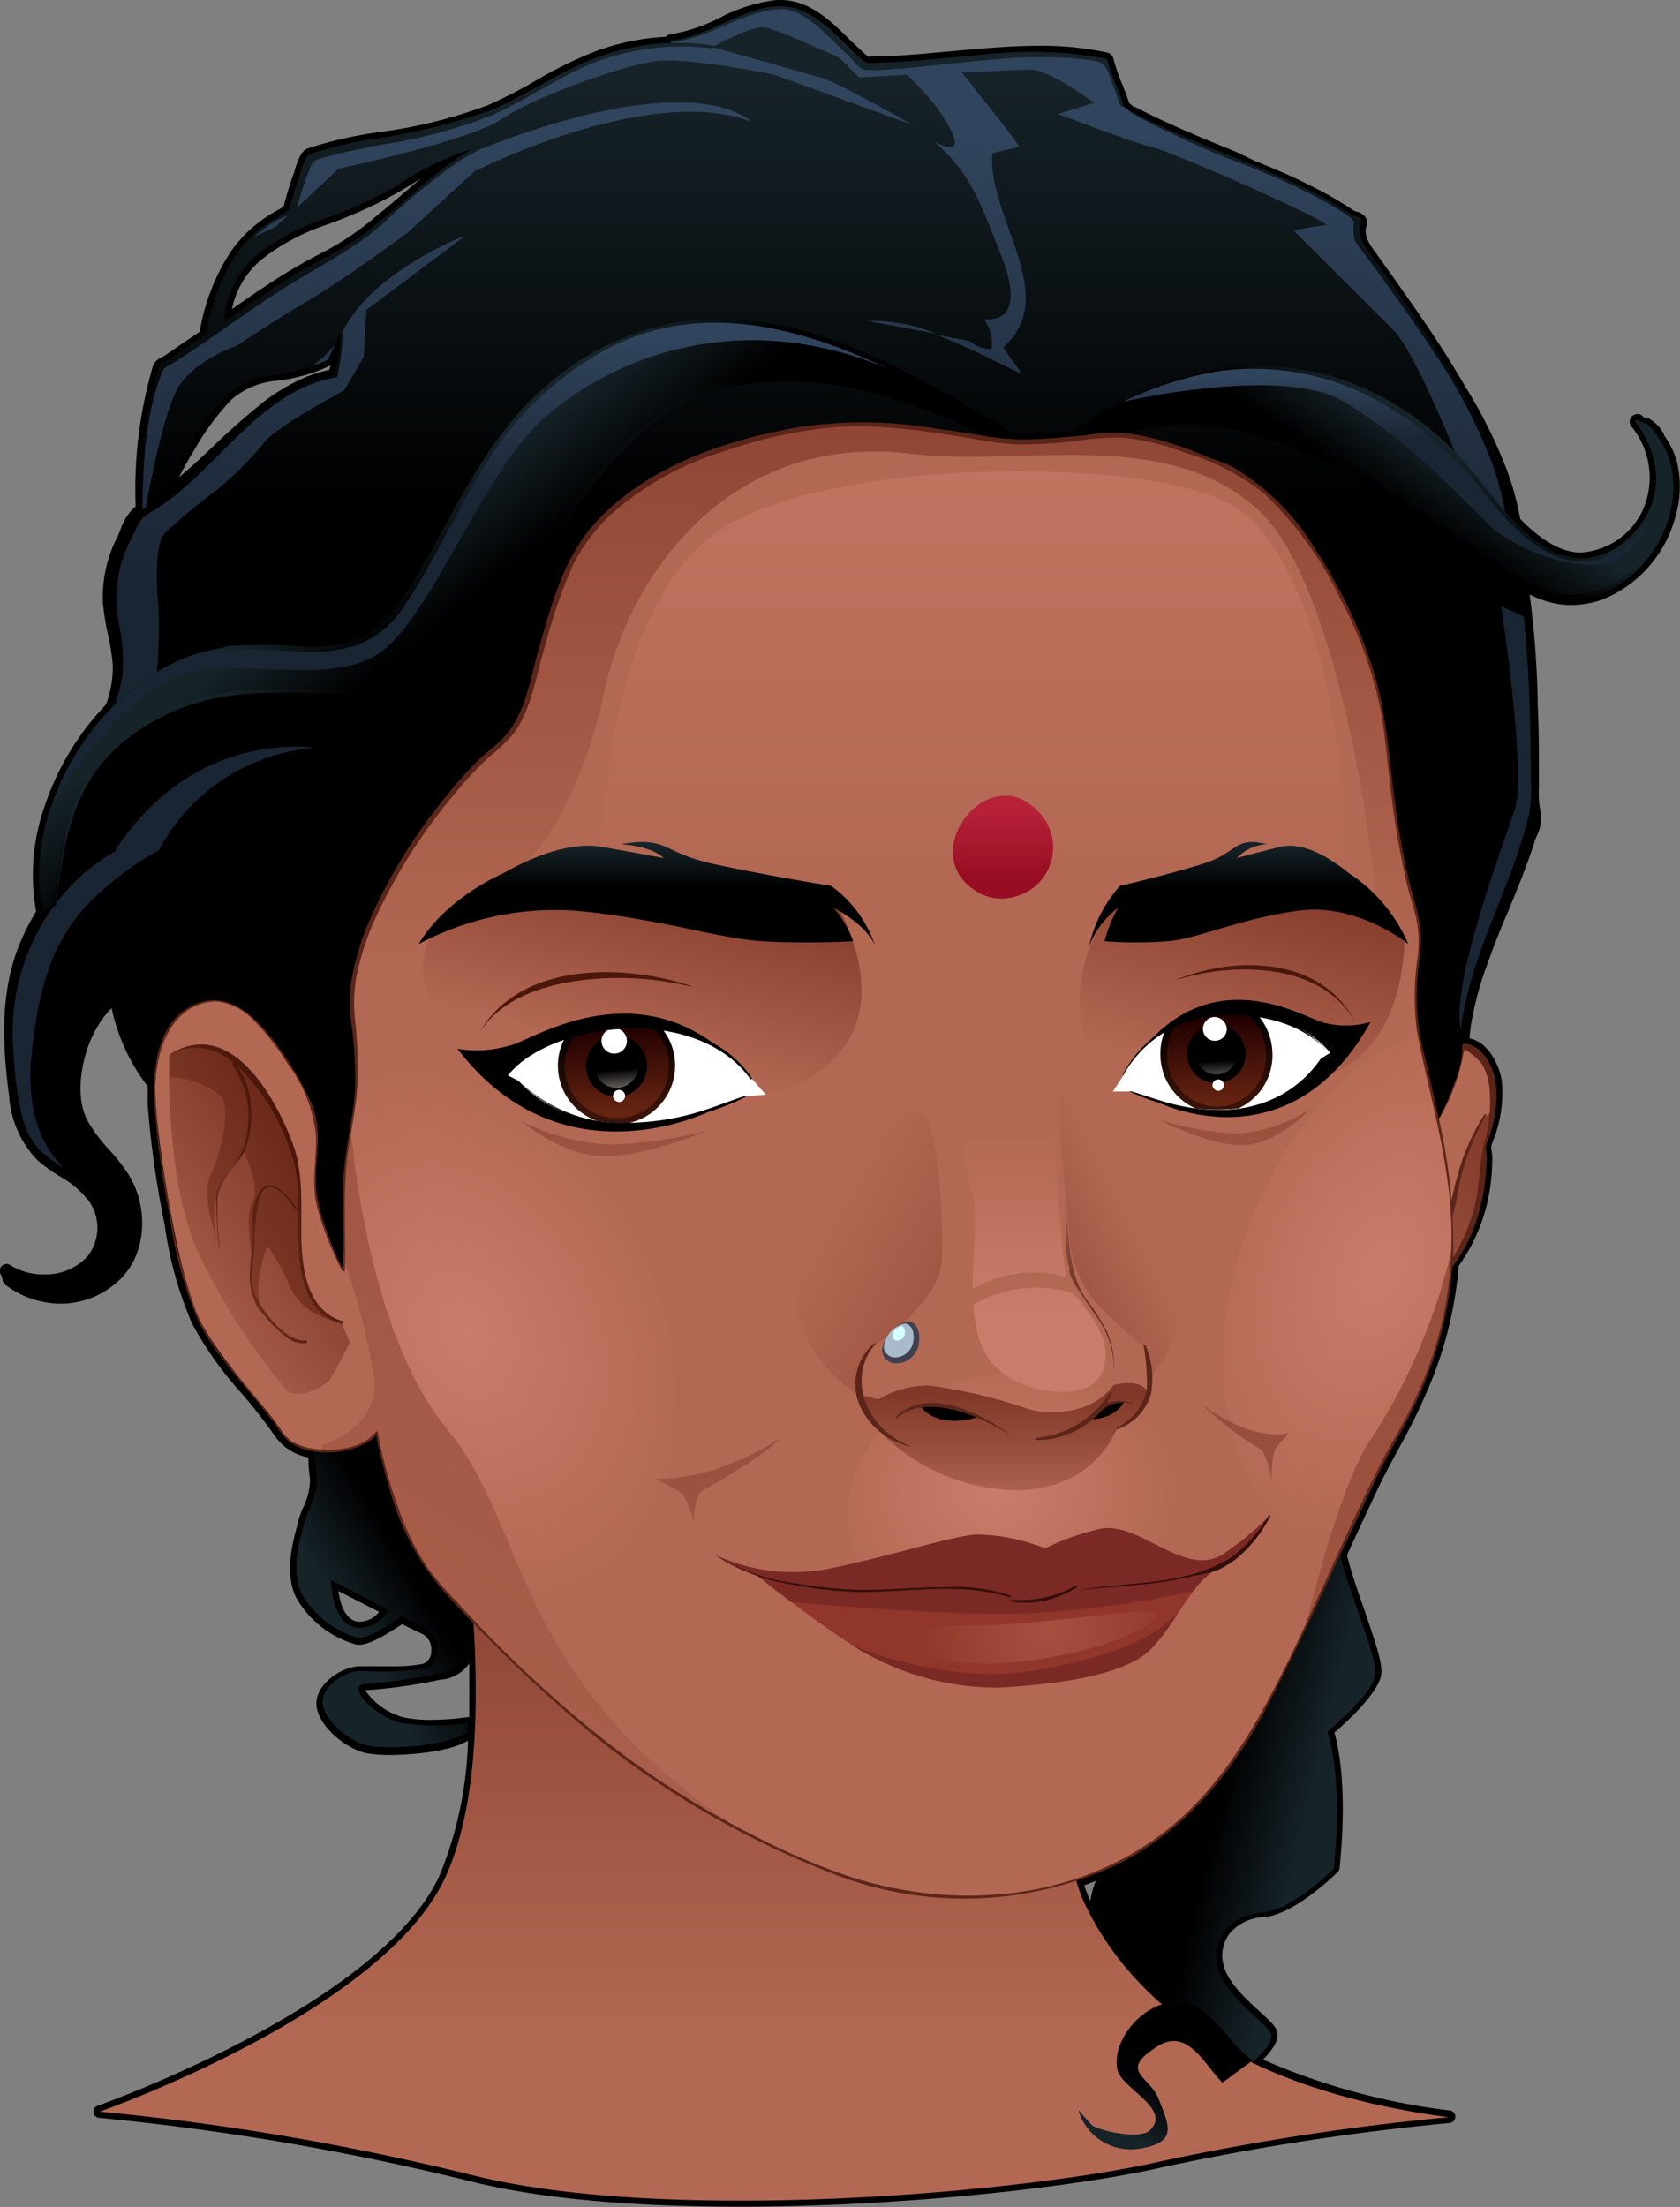 <svg xmlns="http://www.w3.org/2000/svg" xmlns:xlink="http://www.w3.org/1999/xlink" viewBox="0 0 132.42 173.9"><rect x="0" y="0" width="132.42" height="173.9" fill="#808080" stroke="none"/><defs><style>.cls-1{fill:url(#linear-gradient);}.cls-2{fill:url(#linear-gradient-2);}.cls-3{fill:url(#linear-gradient-3);}.cls-4{fill:url(#linear-gradient-4);}.cls-5{fill:url(#linear-gradient-5);}.cls-6{fill:url(#linear-gradient-6);}.cls-7{fill:url(#linear-gradient-7);}.cls-8{fill:url(#linear-gradient-8);}.cls-9{fill:url(#linear-gradient-9);}.cls-10{fill:url(#linear-gradient-10);}.cls-11{fill:url(#linear-gradient-11);}.cls-12{fill:#b36853;}.cls-13{fill:url(#linear-gradient-12);}.cls-14{fill:#5b2619;}.cls-15{fill:url(#linear-gradient-13);}.cls-16{fill:url(#linear-gradient-14);}.cls-17{fill:url(#linear-gradient-15);}.cls-18{fill:url(#linear-gradient-16);}.cls-19{fill:url(#linear-gradient-17);}.cls-20{fill:url(#radial-gradient);}.cls-21{fill:url(#radial-gradient-2);}.cls-22{fill:url(#linear-gradient-18);}.cls-23{fill:url(#linear-gradient-19);}.cls-24{fill:url(#radial-gradient-3);}.cls-25{fill:url(#linear-gradient-20);}.cls-26{fill:url(#linear-gradient-21);}.cls-27{fill:url(#linear-gradient-22);}.cls-28{fill:url(#linear-gradient-23);}.cls-29{fill:url(#linear-gradient-24);}.cls-30{fill:url(#linear-gradient-25);}.cls-31{fill:url(#linear-gradient-26);}.cls-32{fill:url(#linear-gradient-27);}.cls-33{fill:url(#linear-gradient-28);}.cls-34{fill:url(#linear-gradient-29);}.cls-35{fill:url(#linear-gradient-30);}.cls-36{fill:url(#linear-gradient-31);}.cls-37{fill:url(#linear-gradient-32);}.cls-38{fill:url(#linear-gradient-33);}.cls-39{fill:url(#linear-gradient-34);}.cls-40{fill:#90362b;}.cls-41{fill:#7b2924;}.cls-42{fill:url(#radial-gradient-4);}.cls-43{fill:#330f0c;}.cls-44{fill:#40404e;}.cls-45{fill:#a9bbca;}.cls-46{fill:#d4ffff;}.cls-47{fill:url(#linear-gradient-35);}.cls-48{fill:url(#linear-gradient-36);}.cls-49{fill:url(#linear-gradient-37);}.cls-50{fill:url(#linear-gradient-38);}.cls-51{fill:#fff;}.cls-52{fill:url(#linear-gradient-39);}.cls-53{fill:url(#linear-gradient-40);}.cls-54{fill:url(#linear-gradient-41);}.cls-55{fill:url(#linear-gradient-42);}.cls-56{fill:url(#linear-gradient-43);}.cls-57{fill:url(#linear-gradient-44);}</style><linearGradient id="linear-gradient" x1="60.62" y1="39.58" x2="60.62" y2="6.21" gradientUnits="userSpaceOnUse"><stop offset="0"/><stop offset="1" stop-color="#162329"/></linearGradient><linearGradient id="linear-gradient-2" x1="60.82" y1="46.67" x2="60.82" y2="10.46" gradientUnits="userSpaceOnUse"><stop offset="0" stop-color="#1a2533"/><stop offset="1" stop-color="#30445d"/></linearGradient><linearGradient id="linear-gradient-3" x1="60.75" y1="39.46" x2="60.75" y2="6.1" xlink:href="#linear-gradient"/><linearGradient id="linear-gradient-4" x1="38.52" y1="46.06" x2="33.5" y2="39.73" xlink:href="#linear-gradient"/><linearGradient id="linear-gradient-5" x1="107.71" y1="38.14" x2="110.76" y2="33.56" xlink:href="#linear-gradient"/><linearGradient id="linear-gradient-6" x1="39.42" y1="39.09" x2="39.42" y2="26.79" xlink:href="#linear-gradient-2"/><linearGradient id="linear-gradient-7" x1="109.21" y1="34.66" x2="109.21" y2="29.59" xlink:href="#linear-gradient-2"/><linearGradient id="linear-gradient-8" x1="37.2" y1="47.37" x2="33.21" y2="42.34" xlink:href="#linear-gradient"/><linearGradient id="linear-gradient-9" x1="36.04" y1="45.9" x2="31.77" y2="40.5" xlink:href="#linear-gradient"/><linearGradient id="linear-gradient-10" x1="107.58" y1="36.9" x2="110.43" y2="32.62" xlink:href="#linear-gradient"/><linearGradient id="linear-gradient-11" x1="109.74" y1="37.6" x2="112.5" y2="33.46" xlink:href="#linear-gradient"/><linearGradient id="linear-gradient-12" x1="99.93" y1="105.43" x2="120.1" y2="90.67" gradientUnits="userSpaceOnUse"><stop offset="0" stop-color="#b36853"/><stop offset="1" stop-color="#813828"/></linearGradient><linearGradient id="linear-gradient-13" x1="96.49" y1="140.17" x2="103.37" y2="141.8" xlink:href="#linear-gradient"/><linearGradient id="linear-gradient-14" x1="32.27" y1="123.59" x2="26.71" y2="126.86" xlink:href="#linear-gradient"/><linearGradient id="linear-gradient-15" x1="61.01" y1="160.32" x2="61.01" y2="112.65" xlink:href="#linear-gradient-12"/><linearGradient id="linear-gradient-16" x1="91.85" y1="164.35" x2="89.67" y2="168.72" xlink:href="#linear-gradient"/><linearGradient id="linear-gradient-17" x1="76.88" y1="69" x2="76.88" y2="11.78" gradientUnits="userSpaceOnUse"><stop offset="0" stop-color="#b36853"/><stop offset="1" stop-color="#ca7c6a"/></linearGradient><radialGradient id="radial-gradient" cx="434.32" cy="-1390" r="63.22" gradientTransform="matrix(0.21, 0.09, -0.13, 0.32, -163.12, 506.01)" gradientUnits="userSpaceOnUse"><stop offset="0" stop-color="#ca7c6a"/><stop offset="1" stop-color="#b36853"/></radialGradient><radialGradient id="radial-gradient-2" cx="1954.08" cy="285.91" r="63.22" gradientTransform="matrix(0.23, -0.12, 0.16, 0.31, -458.53, 250.94)" xlink:href="#radial-gradient"/><linearGradient id="linear-gradient-18" x1="27.55" y1="170.9" x2="122.74" y2="13.59" xlink:href="#linear-gradient-12"/><linearGradient id="linear-gradient-19" x1="69.82" y1="77.18" x2="69.82" y2="14.61" xlink:href="#linear-gradient-12"/><radialGradient id="radial-gradient-3" cx="679.96" cy="-1388.35" r="43.42" gradientTransform="translate(-145.83 478.51) scale(0.33 0.26)" xlink:href="#radial-gradient"/><linearGradient id="linear-gradient-20" x1="49.05" y1="83.26" x2="53.41" y2="67.06" xlink:href="#linear-gradient-12"/><linearGradient id="linear-gradient-21" x1="95.68" y1="84.93" x2="100.27" y2="67.87" xlink:href="#linear-gradient-12"/><linearGradient id="linear-gradient-22" x1="79.22" y1="118.78" x2="79.22" y2="109.91" xlink:href="#linear-gradient-12"/><linearGradient id="linear-gradient-23" x1="81.5" y1="89.35" x2="81.5" y2="103.44" xlink:href="#linear-gradient-17"/><linearGradient id="linear-gradient-24" x1="65.31" y1="95.94" x2="90.07" y2="110.02" xlink:href="#linear-gradient-12"/><linearGradient id="linear-gradient-25" x1="89.35" y1="96.21" x2="74.79" y2="103.57" xlink:href="#linear-gradient-12"/><linearGradient id="linear-gradient-26" x1="10.16" y1="102.89" x2="24.54" y2="92.37" xlink:href="#linear-gradient-12"/><linearGradient id="linear-gradient-27" x1="15.94" y1="95.7" x2="27.05" y2="89.7" gradientUnits="userSpaceOnUse"><stop offset="0" stop-color="#803a28"/><stop offset="1" stop-color="#642315"/></linearGradient><linearGradient id="linear-gradient-28" x1="48.41" y1="104.26" x2="48.41" y2="73.07" xlink:href="#linear-gradient-12"/><linearGradient id="linear-gradient-29" x1="97.27" y1="104.27" x2="97.27" y2="73.07" xlink:href="#linear-gradient-12"/><linearGradient id="linear-gradient-30" x1="56.64" y1="152.7" x2="56.64" y2="75.33" xlink:href="#linear-gradient-12"/><linearGradient id="linear-gradient-31" x1="-3789.9" y1="387.98" x2="-3789.9" y2="310.61" gradientTransform="matrix(-0.63, 0.1, 0.16, 0.99, -2342.28, 148.88)" xlink:href="#linear-gradient-12"/><linearGradient id="linear-gradient-32" x1="79.03" y1="63.96" x2="79.03" y2="69.2" gradientUnits="userSpaceOnUse"><stop offset="0" stop-color="#b62138"/><stop offset="1" stop-color="#970d23"/></linearGradient><linearGradient id="linear-gradient-33" x1="15.91" y1="95.98" x2="23.85" y2="91.69" gradientUnits="userSpaceOnUse"><stop offset="0" stop-color="#672a1a"/><stop offset="1" stop-color="#4b170b"/></linearGradient><linearGradient id="linear-gradient-34" x1="79.15" y1="104.31" x2="79.15" y2="92.17" gradientUnits="userSpaceOnUse"><stop offset="0" stop-color="#5b2619"/><stop offset="1" stop-color="#b36853"/></linearGradient><radialGradient id="radial-gradient-4" cx="1278.1" cy="-1346.34" r="41.7" gradientTransform="translate(-249.67 478.51) scale(0.26)" gradientUnits="userSpaceOnUse"><stop offset="0" stop-color="#a75040"/><stop offset="1" stop-color="#90362b"/></radialGradient><linearGradient id="linear-gradient-35" x1="46.07" y1="62.74" x2="46.07" y2="68.19" xlink:href="#linear-gradient-33"/><linearGradient id="linear-gradient-36" x1="99.66" y1="63.21" x2="99.66" y2="68.26" xlink:href="#linear-gradient-33"/><linearGradient id="linear-gradient-37" x1="51.02" y1="69.89" x2="51.02" y2="66.64" xlink:href="#linear-gradient"/><linearGradient id="linear-gradient-38" x1="-3207.21" y1="69.89" x2="-3207.21" y2="66.64" gradientTransform="matrix(-0.72, 0, 0, 1, -2195.05, 0)" xlink:href="#linear-gradient"/><linearGradient id="linear-gradient-39" x1="73.08" y1="131.37" x2="73.08" y2="124.75" gradientTransform="translate(-35.2 -37.06) rotate(-4.93)" gradientUnits="userSpaceOnUse"><stop offset="0" stop-color="#39140a"/><stop offset="1"/></linearGradient><linearGradient id="linear-gradient-40" x1="73.08" y1="131.37" x2="73.08" y2="124.75" gradientTransform="translate(-35.2 -37.06) rotate(-4.93)" gradientUnits="userSpaceOnUse"><stop offset="0.01" stop-color="#652312"/><stop offset="1" stop-color="#210000"/></linearGradient><linearGradient id="linear-gradient-41" x1="73.08" y1="128.1" x2="73.08" y2="129.82" gradientTransform="translate(-35.2 -37.06) rotate(-4.93)" gradientUnits="userSpaceOnUse"><stop offset="0"/><stop offset="1" stop-color="#77726d"/></linearGradient><linearGradient id="linear-gradient-42" x1="113.69" y1="118.45" x2="113.69" y2="111.83" gradientTransform="matrix(1, -0.06, 0.06, 1, -24.47, -24.78)" xlink:href="#linear-gradient-39"/><linearGradient id="linear-gradient-43" x1="113.69" y1="118.45" x2="113.69" y2="111.83" gradientTransform="matrix(1, -0.06, 0.06, 1, -24.47, -24.78)" xlink:href="#linear-gradient-40"/><linearGradient id="linear-gradient-44" x1="113.69" y1="115.18" x2="113.69" y2="116.9" gradientTransform="matrix(1, -0.06, 0.06, 1, -24.47, -24.78)" xlink:href="#linear-gradient-41"/></defs><g id="Layer_2" data-name="Layer 2"><g id="_2_Face" data-name="2_Face"><path d="M132.15,36.28a6.62,6.62,0,0,0-1-2l0-.07a3.07,3.07,0,0,0-1.31-1.31.51.51,0,0,0-.17,0h0l-.14-.05,0,0a.56.56,0,0,0-.46-.23.63.63,0,0,0-.55.34.58.58,0,0,0,.05.61,6.37,6.37,0,0,1,1,6.43,5.79,5.79,0,0,1-4.9,3.53l-.33,0c-1.82-.14-3.43-1.55-4.51-2.64a23.19,23.19,0,0,0-1-3.71,38.7,38.7,0,0,0-3.36-6.76l-.13-.22c-1.42-2.45-3-4.78-4.41-6.77l-1.15-1.64-1-1.39-.26-.37c-.55-.76-1.08-1.47-.8-2.25a.78.78,0,0,0-.32-.89,1.37,1.37,0,0,0-.51-.23.67.67,0,0,1-.2-.08c-.39-.26-.78-.51-1.12-.71-.75-.46-1.51-.86-2.1-1.16-1.5-.76-3-1.41-4.49-2L97.51,12c-2.64-1.08-5.38-2.19-8-3.55a.34.34,0,0,0-.12,0L89,8.11h0c-.16-.51-.36-1-.55-1.49a14.71,14.71,0,0,1-.69-2,.66.66,0,0,0-.5-.48,24.24,24.24,0,0,0-5.35-.53c-1.67,0-3.31.12-4.84.24l-2.26.2c-1,.09-2,.19-3,.26-.85.07-1.71.11-2.56.14l-.26,0-.33,0a.5.5,0,0,1-.27,0l-.64-.59-.1-.1L67,3.15C65.52,1.67,63.82,0,61.51,0h-.32a13.11,13.11,0,0,0-4.48,1.41,13.12,13.12,0,0,1-3.89,1.3.53.53,0,0,0-.34.19A18.76,18.76,0,0,0,47.05,4a32.41,32.41,0,0,0-4.7,2.28,37,37,0,0,1-3.88,2,38,38,0,0,1-7.67,2L29,10.54l-.31.06a31,31,0,0,0-4.42,1.09c-.53.19-.79.91-1.05,1.76,0,.11-.07.21-.09.28a25,25,0,0,0-.76,2.5.49.49,0,0,0-.13.1,1,1,0,0,1-.21.15,11.41,11.41,0,0,0-1.66,1.06,10.51,10.51,0,0,0-2.23,2.36,16.62,16.62,0,0,0-2.4,6.23l-1.68,1.15L13,28l-.15.1-.12.07a1.2,1.2,0,0,0-.66.62A34.65,34.65,0,0,0,10.69,39.9a4.12,4.12,0,0,0-1.21,1.88c-.07.17-.13.33-.2.47a10.29,10.29,0,0,0-1.16,5.31A19.39,19.39,0,0,0,8.51,50a16.31,16.31,0,0,1,.38,2.43,8.34,8.34,0,0,1-.54,3.09A21.31,21.31,0,0,0,3.46,63.7a16.23,16.23,0,0,0-.61,8.12,17,17,0,0,0-1.41,2.83C-.06,78.5.24,82.73.72,86.36A8,8,0,0,0,3,91.46a14,14,0,0,0,1.7,1.22,7.55,7.55,0,0,1,2.34,2A3.64,3.64,0,0,1,6.89,99a4.47,4.47,0,0,1-3.49,1.41H3.09a5,5,0,0,1-2.3-.74.5.5,0,0,0-.27-.08A.53.53,0,0,0,0,100a.52.52,0,0,0,.1.48l.1.32a.56.56,0,0,0,.21.42,7.27,7.27,0,0,0,4.37,1.5A6.72,6.72,0,0,0,9,101.22c2.74-2.17,2.71-6.21,1.11-8.71A15.39,15.39,0,0,0,8.6,90.58a12.06,12.06,0,0,1-1.67-2.22c-1-1.85-.5-4.28-.1-5.56a9.07,9.07,0,0,1,1.22-2.48,7.09,7.09,0,0,1,.75-.89,15.26,15.26,0,0,0,2.6,5.84l.24.34c0,.45,0,.92,0,1.4a76.16,76.16,0,0,0,1.24,9l.11.56a29.66,29.66,0,0,0,2.16,7.74,28.38,28.38,0,0,0,3.88,5.46,41.12,41.12,0,0,1,2.66,3.41,4.09,4.09,0,0,0,2.62,1.65c0,.75.07,1.34.13,1.75a5.3,5.3,0,0,1-.58,2.28,8,8,0,0,0-.4,1.15c0,.12-.06.28-.11.47-.3,1.16-.92,3.58,0,5.41a7.9,7.9,0,0,0,4.78,3.7l.2,0c.91,0,2.41-1,3.37-1.62.73.37,1.24.61,1.54.75a1.35,1.35,0,0,1,.75,1.38,1,1,0,0,1-.66,1,11.94,11.94,0,0,1-2.49.19c-.53,0-1.07,0-1.53,0h-.94c-1.35,0-3.43,1.32-3.43,2.94s2.23,3.57,4,3.92a10.94,10.94,0,0,0,1.79.13c1.61,0,4.78-.25,6.16-1.14a30.09,30.09,0,0,1-2.22,10.58C30,158,7.92,165.84,7.69,165.92a.47.47,0,0,0-.32.52.49.49,0,0,0,.45.43,203.15,203.15,0,0,1,29.27,5c5.38,1.35,12.53,2,21.23,2,13,0,26.6-1.57,33.31-3.11a195,195,0,0,1,22.58-3.48.49.49,0,0,0,0-1,52.11,52.11,0,0,1-14.66-4c.68-.67,1.26-1.48,1.13-2.15-.09-.44-.54-.86-1.39-1.64-1.09-1-2.59-2.36-2.87-3.76a2.86,2.86,0,0,1,.48-2.36,3.68,3.68,0,0,1,2.68-1.31c2.44-.17,5.73-3.43,5.87-3.57a.47.47,0,0,0,.14-.29c0-.26.78-6.39-.41-10.69.86-.72,3.37-3,3.68-4.49.16-.81-.35-2.33-1.26-5-.5-1.43-1.06-3-1.43-4.49l0,0q1.14-2.48,2.29-4.92c.55-1.19,1.19-2.37,1.81-3.51s1.42-2.62,2-4a31.11,31.11,0,0,0,2.71-10.37A13.86,13.86,0,0,0,117.17,95a15.34,15.34,0,0,0,.44-3.13v-.18a4,4,0,0,0-.07-1.19,1,1,0,0,1,.13-.54c0-.1.07-.19.1-.29a10.11,10.11,0,0,0,.6-4.53c-.18-1.16-1-3-2.54-3.33a13,13,0,0,1,.16-1.31,26,26,0,0,1,1.29-4.66c.48-1.34,1-2.68,1.58-4,.74-1.8,1.51-3.65,2.11-5.55a3.06,3.06,0,0,1,.14-.38,3.2,3.2,0,0,0,.35-1.81,7.38,7.38,0,0,1-.16-2.07c0-.2,0-.41,0-.61,0-2.13,0-4-.09-5.7a74.52,74.52,0,0,0-.64-8.87,8.5,8.5,0,0,0,1.59.6,6.32,6.32,0,0,0,1.69.22,7.33,7.33,0,0,0,2.59-.48,9.75,9.75,0,0,0,5.64-6.56A8.28,8.28,0,0,0,132.15,36.28ZM85.46,148.55l.92-.35q-.12.28-.21.57a8.4,8.4,0,0,0-.23,1A11.16,11.16,0,0,1,85.46,148.55ZM28.4,127.78h-.13c-1.08-.08-1.46-1.48-1.6-2.42L29.88,127A2,2,0,0,1,28.4,127.78ZM18.24,31.49A6.2,6.2,0,0,1,21.83,30a13.24,13.24,0,0,0,4.23-1.21h0A1.85,1.85,0,0,0,26,29a.56.56,0,0,1-.05.13,1,1,0,0,1-.29.08l-.2.05a12,12,0,0,0-1.28.42A15.32,15.32,0,0,0,20.36,32c-1.21,1-2.35,2-3.45,3.06-.9.86-1.82,1.73-2.8,2.54.38-.76.8-1.49,1.2-2.14A20.19,20.19,0,0,1,18.24,31.49Zm7.43-11.72a44,44,0,0,0-4.84,2.84c-.86.57-1.71,1.16-2.55,1.75a6.88,6.88,0,0,1,2.24-3.83,16.47,16.47,0,0,1,5.11-2.78l.24-.09a35.85,35.85,0,0,0,5.47-2.48l.81-.48,1-.62-1.42,1.21c-.64.56-1.32,1.13-2,1.68A22.51,22.51,0,0,1,25.67,19.77ZM36.9,135.3h-.08a21.3,21.3,0,0,1-2.85.21,10.35,10.35,0,0,1-2.19-.2,5.4,5.4,0,0,1-3-2.14h.11a41,41,0,0,0,5.8-.82,3,3,0,0,0,2.3-1.29c0,1.49,0,2.9,0,4.24Z"/><path class="cls-1" d="M120.72,64.34c0-6.32,0-13.52-1.09-19.85l-.43-.65c.43-8.29-7.64-18.33-12.22-24.87a3.55,3.55,0,0,1,0-1.53c-5-3.71-12-5.24-17.67-8.51l-.87-.65C88,7,87.57,5.88,87.13,4.79c-5.89-1.31-12.87.43-19,.43C66.62,3.91,64.22,1.08,62.26.64,59.42.21,55.93,3,52.88,3.26l.07.26C48,3.65,44.54,5.74,40,8.28c-4.37,2.4-10.69,2.62-15.49,4.14A26.42,26.42,0,0,0,23,16.79h-.22c-4.14,2-5.67,5.45-6.54,9.59l1.31-.65c0-5.89,5.67-7.85,10-9.38,3.49-1.09,6.33-4.15,10.26-4.8-4.8,2.62-7.2,6.33-11.57,8.73-4.79,2.4-8.94,5.89-13.52,8.72a31.94,31.94,0,0,0-1.53,11.13l1.53-.66c.65-2.4,2.84-5.67,4.36-7.63,2.62-3.27,5.24-1.75,8.73-3.49l1.09-2.18a18.94,18.94,0,0,1-.44,3.49c-6.19,1.07-9.67,7.78-15.14,10.72l-.34.18c-1.53,2.84-2.62,5-2,8.08.66,3.92.87,4.36-.65,8.5L9.74,58a32.15,32.15,0,0,0-5,6.36,10.22,10.22,0,0,0-.89,7.17A17.12,17.12,0,0,0,1,82.23c.22,2.4.22,5.24,1.31,7.42s4.36,2.83,5.45,5c2.4,5-3.49,7.85-7.2,5.45l.22.65c5,3.71,11.78-.65,9.38-6.76C9,91.39,6.19,90.08,5.76,87s.87-7,3.49-8.73c.22,3.06,2.4,6.77,4.58,9l-.73-3.1,4.66,9.53s5.23,8.18,7.41,8.51,2.29.44,7.31-2,7.64-18.11,8.07-20.94a63.8,63.8,0,0,0-.12-10.53l.78,0s9-2.72,12.32-4.68c1.53-.92,5.67-11.5,9.67-22.54L63.57,43s48.76,45.27,49.19,45.38,2.51-2.62,2.51-2.62C114.18,77.87,119,71.54,120.72,64.34Z"/><path class="cls-2" d="M22.93,16.79h-.16A10.82,10.82,0,0,0,20,18.67l1.7-.79ZM119.21,43c-.14-8.11-7.81-17.68-12.23-24a3.55,3.55,0,0,1,0-1.53c-5-3.71-12-5.24-17.67-8.51l-.87-.65C88,7,87.57,5.88,87.13,4.79c-5.89-1.31-12.87.43-19,.43C66.62,3.91,64.22,1.08,62.26.64,59.42.21,55.93,3,52.88,3.26l.07.26C48,3.65,44.54,5.74,40,8.28c-4.37,2.4-10.69,2.62-15.49,4.14A25.78,25.78,0,0,0,23,16.71l.42-.36,3.27-3.06S37,11.11,39.57,9.37,49.39,5,52,4.79,61,5.88,61,5.88L71.86,9.81s-5.67-3.28-7.2-3.71L56.15,3.7S59.21,2,60.3,2.17s5.89,2.4,5.89,2.4L67.71,6.1l3.78-.21a23.22,23.22,0,0,1,1.89,2c.79.94,3.64,5,.29,3.29,2.75,2.44,3.48,4.54,4.79,7.79.69,1.73,2.75,6.39-.91,6.2a3,3,0,0,1,.6,2.32,2.42,2.42,0,0,1-1.71-.62l-2.68-.51c2.47.93,4.95,2.26,6.81,3.11-.45-.66-1.07-1.41-1.48-2.11,4.58-4.07-1.29-10.23-.87-15.29l2.13-.5c-1.19-1.74-2.87-3.7-4.18-5.42a5.2,5.2,0,0,0-.37-.43c2.53-.12,4.83-.23,5.44-.23,1.53,0,5,2.62,5,2.62l-2.84.87s5.67,2.18,7.42,2.62,12.65,5.24,13.74,6.11l-2.62.43L109.82,26c2,2,5.89,12.21,5.89,12.21S118,42,119.21,43ZM68.37,25.29l5.39,1A12.66,12.66,0,0,0,68.37,25.29ZM9.25,66.74a25.85,25.85,0,0,0-5.39,4.63l0,.14A17.12,17.12,0,0,0,1,82.23c.22,2.4.22,5.24,1.31,7.42A6.26,6.26,0,0,0,4.61,91.9l.28-.07s-3.06-2.4-2.4-8.73,2-9.16,4.36-11.78A24.51,24.51,0,0,1,12.52,67a15.26,15.26,0,0,1,12.22-8.07S15.58,57.36,9.25,66.74ZM120.19,48.62l-1.87-.86s2,13.09,1.1,15.93S114.1,78,115.22,81.43c.66-6,4.09-11.25,5.5-17.09C120.72,59.36,120.72,53.84,120.19,48.62ZM26.92,26.31a20.1,20.1,0,0,1-.44,3.35c-6.19,1.07-9.67,7.78-15.14,10.72l-.34.18c-1.53,2.84-2.62,5-2,8.08.66,3.92.87,4.36-.65,8.5l.3.19,3.62-3.46a38.87,38.87,0,0,0,.22-6.11c-.22-2.18-.22-4.8.44-5.67A38.89,38.89,0,0,1,17.1,38.6a28.64,28.64,0,0,0,3.71-3.71c.66-1.09,6.33-4.14,6.33-4.14l1.53-2.62.21-3.71,7.86-5.89S29.19,21.39,26.92,26.31Zm-2.37,2.56a8.83,8.83,0,0,0,1.28-.52l.59-1.18A10.4,10.4,0,0,1,24.55,28.87ZM12.43,39.61l.31-.14,0-.08Zm25.4-27.84-2.5,1.37c-3.28,2.38-5.53,5.19-9.07,7.14a69.43,69.43,0,0,0-8.44,5.31,2.76,2.76,0,0,1-1.23.85c-1.26.88-2.54,1.75-3.85,2.56a31.94,31.94,0,0,0-1.53,11.13l.28-.12c.27-1.49,1.41-7.57,2.56-9.48,1.31-2.18,4.58-3.27,4.58-3.27s3.27-2.18,5.89-3.71,7.64-5.24,7.64-5.24l5.23-4.8s13.74-7,21.82-3.92C59.21,9.59,55.06,5,37.83,11.77Z"/><path class="cls-3" d="M7.61,99.22a4.06,4.06,0,0,0,.61-3.56,6,6,0,0,0-2.9-3.43,15.78,15.78,0,0,1-2.15-1.57,6,6,0,0,1-1.49-3A28.62,28.62,0,0,1,1,81,16.77,16.77,0,0,1,5.21,70.2,15.13,15.13,0,0,1,9.1,67.07c.14-.08,0-.29-.13-.22a14.19,14.19,0,0,0-7.07,8C.49,78.46.7,82.5,1.21,86.3a7.37,7.37,0,0,0,2.1,4.79c1.32,1.17,3.09,1.8,4.12,3.29a4.17,4.17,0,0,1-.16,5,5.15,5.15,0,0,1-4.2,1.57,5.4,5.4,0,0,1-2.53-.81s-.07,0,0,.06A5.47,5.47,0,0,0,7.61,99.22ZM9.35,78.3c0-.06-.09-.13-.15-.08A9.6,9.6,0,0,0,5.5,85.3a6.81,6.81,0,0,0,.79,3.91,33.84,33.84,0,0,0,2.78,3.45,6.32,6.32,0,0,1,1.42,4.23,5.38,5.38,0,0,1-1.81,3.67c-2.22,2.06-5.55,1.79-7.92.19,0,0-.06,0,0,0a6.44,6.44,0,0,0,8,0c2.4-1.91,2.58-5.59,1-8.07-1-1.49-2.37-2.6-3.21-4.17-1-1.78-.71-4.09-.14-5.95A9.21,9.21,0,0,1,7.65,80a7.17,7.17,0,0,1,1-1.14s.53-.43.53-.37c0,.25.06.49.1.74A14.86,14.86,0,0,0,11.81,85a13.94,13.94,0,0,0,1.95,2.32.1.1,0,0,0,.14-.14C11.68,84.73,9.66,81.67,9.35,78.3ZM26.86,26.17a22.61,22.61,0,0,1-.35,2.95c-.1.55-.44.53-.9.65a11,11,0,0,0-1.23.4,14.48,14.48,0,0,0-3.71,2.23C18,34.46,15.85,37,13.12,39l-.16.12a18.88,18.88,0,0,1,1.93-3.9,20.84,20.84,0,0,1,3-4.08,6.61,6.61,0,0,1,3.86-1.61,13.22,13.22,0,0,0,4.09-1.16s0-.05,0,0c-2.74,1.24-6,.6-8.26,2.83a20.73,20.73,0,0,0-2.86,3.95,17.27,17.27,0,0,0-2,4.2,12.54,12.54,0,0,1-1.63.94c-.66.32-1,1.57-1.34,2.21a10,10,0,0,0-1.11,5.07c.12,1.64.67,3.23.77,4.87a12.08,12.08,0,0,1-1.07,4.72c0,.09.1.12.13,0a17.53,17.53,0,0,0,1.18-3.94,13.51,13.51,0,0,0-.18-3.59,11,11,0,0,1,.09-5.28,16.88,16.88,0,0,1,1.14-2.62,2.44,2.44,0,0,1,.83-1.16c.32-.19.63-.37.94-.57,4.78-3.12,8.06-9.25,14.06-10.27a.06.06,0,0,0,.06-.05A16.67,16.67,0,0,0,27,26.17.06.06,0,1,0,26.86,26.17ZM56.18,3.58a18.1,18.1,0,0,0-9,.9c-3,1.09-5.61,3-8.56,4.23A50.38,50.38,0,0,1,29.11,11a33.67,33.67,0,0,0-4.66,1.13c-.43.15-.71,1.36-.85,1.75a24.82,24.82,0,0,0-.8,2.67c-.21.05-.2.17-.53.34a11.7,11.7,0,0,0-1.6,1,9.91,9.91,0,0,0-2.12,2.26,16.3,16.3,0,0,0-2.35,6.19s0,0,0,0l-1.87,1.28-1.22.82c-.16.11-.51.23-.58.44a34,34,0,0,0-1.37,11.18s.06,0,.06,0c.06-3.64.23-7.4,1.58-10.8.14-.35.72-.58,1-.76s.83-.53,1.24-.8c.73-.48,1.46-1,2.18-1.49,1.53-1.05,3-2.12,4.6-3.14,2.77-1.81,5.75-3.19,8.27-5.38a53,53,0,0,1,7.75-6.11.11.11,0,0,0-.08-.21c-2.51.51-4.63,1.88-6.79,3.17a17.62,17.62,0,0,1-3.65,1.65c-1,.33-2,.67-2.92,1.07-3.65,1.49-6.88,4-7,8.22l-.91.64-.27.18a18.32,18.32,0,0,1,2.09-5.56,10.52,10.52,0,0,1,1.93-2.28C21,17.93,22,17,23,17a.25.25,0,0,0,.23-.17c.29-.84.52-1.69.81-2.53.15-.43.31-.84.49-1.26s.54-.5,1-.63c1.48-.42,3-.7,4.5-1a39.76,39.76,0,0,0,8.79-2.35c2.76-1.23,5.22-3,8-4.13a19.82,19.82,0,0,1,9.28-1.13C56.29,3.83,56.32,3.6,56.18,3.58Zm-36,16.58a16.72,16.72,0,0,1,5.26-2.86,37.11,37.11,0,0,0,5.64-2.54,22.62,22.62,0,0,1,6.09-3c-2.63,1.53-4.75,3.66-7.1,5.56a23.33,23.33,0,0,1-4.19,2.86A44,44,0,0,0,21.11,23c-1.17.77-2.31,1.57-3.45,2.38A7.4,7.4,0,0,1,20.19,20.16ZM87.3,4.74a.16.16,0,0,0-.12-.12,33.2,33.2,0,0,0-10.05-.28c-1.76.15-3.52.33-5.28.46-.86.07-1.72.11-2.58.14-.38,0-.9.13-1.21-.14s-.5-.46-.74-.69C65.61,2.48,63.78.33,61.22.5c-2.95.2-5.4,2.38-8.34,2.71-.06,0-.06.1,0,.1,3-.21,5.53-2.4,8.55-2.59,1.48-.1,2.85,1.21,3.86,2.13.52.47,1,1,1.52,1.46.31.31.84,1.05,1.27,1.17a8.7,8.7,0,0,0,2.33-.06c1,0,1.93-.15,2.89-.24,1.87-.18,3.73-.4,5.6-.54a37.13,37.13,0,0,1,5.48-.06q.81.06,1.62.18c.63.09,1,.15,1.3.82.36.9.69,1.81,1,2.73.05.15.28.09.24-.06C88.18,7.07,87.59,5.93,87.3,4.74ZM119,43.84c0,.21.35.28.39,0a14.41,14.41,0,0,0-1-6.64,39.49,39.49,0,0,0-3.46-6.91c-1.35-2.31-2.85-4.53-4.38-6.73-.71-1-1.42-2-2.13-3s-1.54-1.88-1.13-3.06a.29.29,0,0,0-.13-.33c-.25-.18-.47-.14-.71-.31s-.72-.47-1.09-.69c-.67-.42-1.37-.79-2.07-1.14-1.45-.74-3-1.37-4.46-2-3.2-1.31-6.41-2.54-9.47-4.16,0,0-.09,0,0,.07a59.72,59.72,0,0,0,8.94,4.11c1.66.68,3.31,1.38,4.9,2.18.71.35,1.4.74,2.07,1.14.37.22.73.46,1.09.7a2.63,2.63,0,0,1,.37.42,2.86,2.86,0,0,0,0,1.13c.07.51.29.68.61,1.11.71.95,1.41,1.91,2.11,2.88,1.56,2.14,3.07,4.31,4.49,6.55a42.31,42.31,0,0,1,3.66,7.31A23.92,23.92,0,0,1,119,43.84Zm2,20.43a10.16,10.16,0,0,1-.17-2.81c0-1.9,0-3.79-.09-5.68a62.06,62.06,0,0,0-1.08-11.3s0,0,0,0c.45,3.76.8,7.5.92,11.29.06,1.89.07,3.78.08,5.68a10.15,10.15,0,0,1-.16,2.81c-.22.84-.46,1.68-.73,2.51-1,3.14-2.44,6.15-3.45,9.3s-1.72,6.47-1.07,9.66c0,.08.15.06.14,0a23.92,23.92,0,0,1,.17-5.28,26.85,26.85,0,0,1,1.31-4.74c1.16-3.2,2.67-6.27,3.69-9.52C120.66,65.71,121.13,64.75,121,64.27Z"/><path class="cls-4" d="M3.36,71.76C1.61,63,9,51.91,18,51c5.67-.44,10.25,1.74,13.74-3.5C36.08,41,38,34,44.81,29.22c12-8.73,24-1.31,35.12,5L84.51,34l1.09,2-7.2,1.09,1.09-1.74c-6.76-4.37-17-7.42-24.65-4.15C43.72,35.76,41.32,53,28.88,54.31c-6.76.65-11.34-1.09-17.67,2.83-5.67,3.71-6.1,7.86-7,14.18Z"/><path class="cls-5" d="M129.67,33.37a.21.21,0,0,1,.22.21c5.45,5.46-1.75,16.58-9.17,12.66-8.5-4.8-22-17.24-33.37-11.57L84.73,36.2,84.51,34c11.56-8.07,24-6.54,32.72,4.8,3.06,3.93,7.42,7.85,11.78,3,2.4-2.83,2.18-5.89,0-8.72Z"/><path class="cls-6" d="M14.92,53c5-1.09,11.56,1.09,15.27-1.75S37.83,38.16,42,33.8,58.55,22,74.26,31.18h.27c-9.56-5.24-19.64-9.3-29.72-2C38,34,36.08,41,31.72,47.54,28.23,52.78,23.65,50.6,18,51c-6,.58-11.37,5.84-13.67,11.88C5,61.87,10.24,54,14.92,53Z"/><path class="cls-7" d="M117.23,38.82c-7.72-10-18.34-12.38-28.69-7.2h.12s12.43-2.84,17.23,0,9.16,7.42,11.56,9.82c1.91,1.91,11.17,6.18,12.42-.78a8.43,8.43,0,0,1-.86,1.21C124.65,46.67,120.29,42.75,117.23,38.82Z"/><path class="cls-8" d="M79.57,35.2C72.91,30.79,64.05,28,56.15,30.48c-6.09,1.95-9.74,7.42-13.22,12.41s-7.47,10.52-14,11.26c-4,.45-8.07-.21-12,.57a15.88,15.88,0,0,0-9.64,6c-2.21,3-2.53,7-3,10.63,0,.08.11.11.12,0,.49-3.45.87-7.06,2.79-10.05,2.26-3.54,6.46-5.77,10.53-6.42s8.07.11,12.07-.51a14.48,14.48,0,0,0,7.48-3.84c4.6-4.23,7.27-10.1,11.5-14.66A17.9,17.9,0,0,1,57,30.66c4.21-1.16,8.73-.56,12.87.61a38,38,0,0,1,9.6,4.19c.16.1.31-.16.15-.26Z"/><path class="cls-9" d="M3.38,71.75C2,64.39,6.53,56.3,12.91,52.71a15,15,0,0,1,2.47-1.08,12.29,12.29,0,0,1,1.19-.32,7.38,7.38,0,0,1,1.41-.1c1.86-.09,3.72,0,5.58.13a12,12,0,0,0,4.66-.54,7.82,7.82,0,0,0,3.7-3.14c2.35-3.46,4-7.34,6.24-10.89A25.38,25.38,0,0,1,48,27.42c8.92-4.59,18.59-.4,26.65,4,1.74,1,3.46,1.92,5.21,2.87.07,0,.14-.08.06-.12-7.44-4.46-15.89-9.68-24.93-9a21.18,21.18,0,0,0-12,5.29c-3.14,2.67-5.28,6.21-7.26,9.77-1,1.83-2,3.68-3.11,5.48s-2.18,3.51-4.07,4.46a10.38,10.38,0,0,1-5,.74,45.18,45.18,0,0,0-5.58,0c-.21,0-.41.17-.63.2-.41.06-.81.15-1.21.25a13.58,13.58,0,0,0-2.34.84A16.46,16.46,0,0,0,9.57,55a20.72,20.72,0,0,0-5.65,8.84,15.71,15.71,0,0,0-.58,7.9s0,0,0,0Z"/><path class="cls-10" d="M84.52,34a28.09,28.09,0,0,1,11.55-4.76A20.33,20.33,0,0,1,107.47,31a27,27,0,0,1,9.63,8c2.06,2.6,5.21,6,8.91,5.1a7.2,7.2,0,0,0,4.63-4.79,6.77,6.77,0,0,0-1.55-6.19c-.08-.1-.25,0-.17.13,1.49,2.08,2.18,4.5,1.08,6.92-1,2.17-3.25,4-5.72,3.8-2.12-.17-3.93-1.82-5.3-3.29s-2.7-3.42-4.22-5a23,23,0,0,0-9.65-6,20.86,20.86,0,0,0-10.67-.27A28,28,0,0,0,84.51,34s0,0,0,0Z"/><path class="cls-11" d="M87.39,34.75c7.19-3.43,15.37.46,21.6,4.2,3.15,1.9,6.17,4,9.27,6a15.33,15.33,0,0,0,4,2.08,6.56,6.56,0,0,0,4-.25,9.3,9.3,0,0,0,5.34-6.24,8,8,0,0,0,.05-4.12,6.63,6.63,0,0,0-.9-1.9c-.25-.39-.66-1-1.1-1.18-.05,0-.07.05,0,.07s.37.47.42.52a8.22,8.22,0,0,1,.72,1,6.45,6.45,0,0,1,.77,2.22,8.13,8.13,0,0,1-.66,4.61,8.18,8.18,0,0,1-7,5.14,8.33,8.33,0,0,1-4.52-1.62c-1.46-.9-2.87-1.85-4.28-2.8a105.42,105.42,0,0,0-9.81-6.09c-5.61-2.94-12-4.78-18-1.78-.09,0,0,.19.09.15Z"/><path class="cls-12" d="M117.61,87.62c.3-2.09,0-4.29-2.18-5.17a16,16,0,0,1-2.12,5.89l.6,8.64.38-1.11S115.49,88.65,117.61,87.62Z"/><path class="cls-12" d="M113.63,98.32l.31-.94.18,2.58a15.08,15.08,0,0,0,2.79-9.49,17,17,0,0,0,.7-2.85c-2.12,1-3.32,8.25-3.32,8.25L113.91,97l0,.27C113.84,97.6,113.74,98,113.63,98.32Z"/><path class="cls-13" d="M113.63,98.32l.31-.94.18,2.58a15.08,15.08,0,0,0,2.79-9.49,17,17,0,0,0,.7-2.85c-2.12,1-3.32,8.25-3.32,8.25L113.91,97l0,.27C113.84,97.6,113.74,98,113.63,98.32Z"/><path class="cls-14" d="M117.89,85.23c-.18-1.2-1.06-2.9-2.46-3a.19.19,0,0,0-.18.24,6.69,6.69,0,0,1-.6,2.8,15,15,0,0,1-1.36,3s0,0,0,0a13.58,13.58,0,0,0,1.27-2.49,14.43,14.43,0,0,0,.52-1.57,12.3,12.3,0,0,1,.37-1.54,6,6,0,0,1,1.29,1.08,4.35,4.35,0,0,1,.66,2A11.62,11.62,0,0,1,117,90c-.41,1.56-.34,3.21-.71,4.8A14.14,14.14,0,0,1,114,99.86c-.12.17.15.38.28.22a12.78,12.78,0,0,0,2.45-5.18,15.36,15.36,0,0,0,.42-3,4.6,4.6,0,0,0,0-1.23c-.11-.37.12-.75.23-1.11A9.45,9.45,0,0,0,117.89,85.23Zm-.76,2.65c.05-.07-.07-.14-.12-.07a17.41,17.41,0,0,0-2.18,5c-.22.83-.4,1.68-.59,2.51s-.55,1.94-.71,2.92c0,.11.14.2.2.08A26.82,26.82,0,0,0,115,93.43,19.4,19.4,0,0,1,117.13,87.88Z"/><path class="cls-15" d="M98.58,162.62s1.8-1.47,1.64-2.29-3.77-3-4.26-5.4,1.31-4.09,3.6-4.25,5.57-3.44,5.57-3.44.81-6.55-.49-10.8c0,0,3.43-2.78,3.76-4.42s-3.44-9.16-3.11-12.43S95,130.88,95,130.88l-3.17,8.46c-.61,1.61-1.09,3.38-1.85,4.93-.86,1.73-2.74,2.71-3.32,4.64-.74,2.47.17,5.06.65,7.49.44,2.18,5.07,5.89,5.07,5.89Z"/><path class="cls-16" d="M28.88,132.68a41.52,41.52,0,0,0,5.73-.82s2.13-.16,2.13-1.8S39,127.77,39,127.77l-1-6.71-4.41-8.51s-2.46-3.76-3.6-3.27L24.79,113a32.79,32.79,0,0,0,.17,3.44c.16,1.15-.82,2.78-1,3.6s-1.15,3.6-.17,5.56a7.48,7.48,0,0,0,4.42,3.44c.84.14,2.88-1.28,3.45-1.69.76.39,1.41.71,1.78.87,1.48.65,1.31,3,0,3.27a26.46,26.46,0,0,1-5.07.17c-1.14,0-2.94,1.14-2.94,2.45s2,3.11,3.6,3.44,6.7,0,7.85-1.15v-.65a17.05,17.05,0,0,1-5.24,0C29.54,135.3,27.08,132.68,28.88,132.68Zm-.65-4.42c-2.13-.16-2.13-3.76-2.13-3.76s2.41,1.27,4.53,2.36A2.75,2.75,0,0,1,28.23,128.26Z"/><path class="cls-17" d="M114.17,166.82c-16.69-2.22-25-9.17-28.66-16.8s-2.31-37.74-2.31-37.74L35.3,109c.69,7.85,4.68,28.16-.17,38.85S7.86,166.38,7.86,166.38a201.87,201.87,0,0,1,29.35,5c15.71,3.93,43.91,1.31,54.31-1.09A195.34,195.34,0,0,1,114.17,166.82Z"/><path class="cls-18" d="M85,166.27a4.3,4.3,0,0,0,4.58,3.06c3.28-.44,2.62-1.75,1.75-3.93-.66-1.75-3.06-2.18-.44-3.93,2.62-2,3.93,1.09,5.46,2.62.65-.44,1.74-1.31,2.4-1.74-2.19-1.53-3.28-4.59-6.11-4.59-2.4,0-5,2.84-4.58,5.24.21,1.53,4.47,3.16,2.51,4.91-.88.65-3.82,0-4.48-.44Z"/><path class="cls-12" d="M111.83,81.47c-.93-4.18.82-6.38-.32-10s-1.8-9-2.46-14.73S102.35,38,95.31,36.31c0,0-5.89-2.78-9.49-1.8a49.44,49.44,0,0,1-6.38.33c-2-.17-10-2-15.22-1.15S47.54,37.13,44.43,45.8,42,56.76,39,59.05,27.9,71.49,27.74,79a50.5,50.5,0,0,1,.32,6.71c-.16,2.29-1.14,6.38-1,8.51s0,5.89,0,5.89A25.53,25.53,0,0,1,25,94.56c-.5-2.62.65-5.08-.5-7.69,0,0-3.76-8-7.36-8s-4.91,3.76-4.91,7,1.8,15,3.6,18.32,5.57,7.2,6.55,8.83,5.89,1.8,7.36-.16c0,0,1.47,8.35,5.07,12.11S48,140.37,64.22,146.91A30,30,0,0,0,81.4,149c9.17-1.8,13.91-7.2,16.85-11.78s9.8-20.53,11.13-22.74C117.23,101.43,114.4,92.92,111.83,81.47Z"/><path class="cls-19" d="M47.43,66.74S47.64,48,56.59,41.87s35.56-5.89,41-1.74c0,0,8.07,4.14,8.73,29.88L90,76.56l-32.72-2.4Z"/><path class="cls-20" d="M111.83,81.47c0-.11,0-.2,0-.3-5.1,2.09-10.07,7.31-13,14.37-4.64,11.12-2.5,22.59,4.77,25.63a9.69,9.69,0,0,0,2.36.63c1.62-3.51,3-6.42,3.48-7.28C117.23,101.43,114.4,92.92,111.83,81.47Z"/><path class="cls-21" d="M50.16,97.59C45.16,88,35.77,82.74,28.1,84.81c0,.33,0,.63,0,.91-.16,2.29-1.14,6.38-1,8.51.06.8.08,1.85.08,2.83.25,1,.41,1.75.41,1.75l5.24,12.44L33.29,123a12.42,12.42,0,0,0,1.48,2l.12.13a13.91,13.91,0,0,0,10.82-.63C53.73,120.32,55.72,108.27,50.16,97.59Z"/><path class="cls-22" d="M35.21,112.55c-5.71-6.85-7.27-20.35-7.57-23.67a27.07,27.07,0,0,0-.56,5.35c.12,1.45.07,3.67,0,4.93a55.18,55.18,0,0,1,2.42,9.47c.43,3.92-4.15,5.23-4.15,5.23l0,.44c1.67.1,3.53-.33,4.34-1.42,0,0,1.47,8.35,5.07,12.11,3.14,3.28,10.87,12.52,23.53,19.17C40.23,132.17,41.75,120.4,35.21,112.55Zm79.19-14a46.88,46.88,0,0,1-6.33,14.84c-2.16,3-4.46,11.88-5.2,14.89,2.79-5.9,5.69-12.44,6.51-13.8,3.73-6.22,5.05-11.41,5.13-16.37C114.47,98.29,114.43,98.43,114.4,98.59Z"/><path class="cls-23" d="M111.51,71.49c-1.15-3.6-1.8-9-2.46-14.73S102.35,38,95.31,36.31c0,0-5.89-2.78-9.49-1.8a49.44,49.44,0,0,1-6.38.33c-2-.17-10-2-15.22-1.15S47.54,37.13,44.43,45.8,42,56.76,39,59.05,27.9,71.49,27.74,79c0,0,.1.88.19,2l.3.08s4.14-7.64,8.72-9.6,8.73-7.85,10.69-17S57.46,34,71.86,35.76c8.62,1.05,20-2.21,27.27,4.37,4.8,4.36,8.07,18.32,9.38,30.76l2,6.11,1.18.17C111.84,75.3,112.19,73.64,111.51,71.49Z"/><path class="cls-24" d="M95.85,119.21c0,6.2-6.49,11.23-14.5,11.23s-14.51-5-14.51-11.23S73.34,108,81.35,108,95.85,113,95.85,119.21Z"/><path class="cls-25" d="M36.08,82.78s-7.2-8.51,1.8-12,15.87-.49,15.87-.49l9,2,3.11-1.15s7.2,11.45-5.4,15.22Z"/><path class="cls-26" d="M87.46,85.89s-4.26-5.4-1.31-11.79c0,0,1.31-4.25,4.09-3.76s8.83-.65,8.83-.65l6.22.32,2.94,2.13,2.46,2s.16,9.17-6.87,10.8Z"/><path class="cls-27" d="M67.93,109.94l1.31.32a7.63,7.63,0,0,1,4-1.09A39.87,39.87,0,0,1,81,111c1.75.54,5.13.43,6.76-1.86,0,0,2.29-.65,2.73.66,0,0-.65,2.29-2.4,2.61,0,0-1.64,5-8,5a15.33,15.33,0,0,1-10.36-4.25s-1.64-2.29-1.86-2.73Z"/><path d="M72.51,110.75a8.08,8.08,0,0,1,4.64.88S74,112.77,72.51,110.75Z"/><path d="M86.53,111.3l.44-.55,1.63-.32s-.49,1.3-2.62,1.41Z"/><path class="cls-28" d="M83.53,109.66s-5.34,0-6.44-4.47.39-8.13-.6-11.67A18,18,0,0,1,76,86.76l7.09.49s.17,6.71.44,8.78.22,4.63,1,5.73,2.62,2.89,2.62,5S85.6,109.77,83.53,109.66Z"/><path class="cls-12" d="M76.39,103a9.86,9.86,0,0,1,8.89-.87l-.55-1.31A9.58,9.58,0,0,0,76,102Z"/><path class="cls-29" d="M72.73,87.52c-1.15-.9-8,4.75-9.33,8s-2.19,10.08,4.17,14.33a1.25,1.25,0,0,1,.21-.3,2.9,2.9,0,0,1,.37-2.66l1.06-1.06s4.75-3.28,5-6.3S73.88,88.42,72.73,87.52Z"/><path class="cls-30" d="M90.4,106.34a52.49,52.49,0,0,1-3.93-3.6A8.87,8.87,0,0,1,84.35,98c-.17-2-1.07-10.63-.82-11.61s8,6.54,9.16,10.3,1.15,7.94-1.88,11.62Z"/><path class="cls-31" d="M26.92,104.21c-.16,0-.33-.16-.49-.16-4.42-2.29-2-9-3.27-13.09-1.31-3.77-5.08-10.8-9.82-7.86,0,0-.38,10.26,2.45,15.93a49.1,49.1,0,0,0,6.77,10.47c.87.87,3.05-.22,3.49-.87s1.52-2.84,1.52-2.84Z"/><path class="cls-32" d="M17.59,86.7c.49,1.15-.16,4.09-1,5.89s.66,5.4.66,5.4c-1.48-3.76,2-7.2,2-7.2s1.31,2.78.65,3.93,0,4.25,0,4.25c-.49,4.26,1,4.59,1,4.59-1.31-1.48.16-5.4.16-5.4a14.29,14.29,0,0,1,1.8,3.27,4.82,4.82,0,0,0,3.6,2.62c-4.42-2.29-2-9-3.27-13.09-1.31-3.77-5.08-10.8-9.82-7.86,0,0,0,.69,0,1.79C14.52,84.76,17.18,85.73,17.59,86.7Z"/><path class="cls-33" d="M41.1,88.34a18,18,0,0,0,7,1.85,37.14,37.14,0,0,0,7.63-1.09s-4.68,2-8.07,2S41.1,88.34,41.1,88.34Z"/><path class="cls-34" d="M103.16,87.47a12.45,12.45,0,0,1-5.62,1.85,24.68,24.68,0,0,1-6.16-1.09s3.78,2,6.51,2S103.16,87.47,103.16,87.47Z"/><path class="cls-35" d="M54.73,120s-.11-1.85.55-2.51c0,0,4.69-2.51,6.33-4.25,0,0-4.8,3.38-9.93,3.27,0,0,1.2.65,1.85,1S54.73,120,54.73,120Z"/><path class="cls-36" d="M100.21,116.68a6.3,6.3,0,0,0-.74-2.42,24.22,24.22,0,0,1-4.66-3.56s3.56,2.85,6.77,2.23c0,0-.65.76-1,1.15S100.21,116.68,100.21,116.68Z"/><path class="cls-37" d="M77.13,70.33c-5.12-2.91.64-10.44,4.55-6.53A4,4,0,0,1,80,70.65,3.68,3.68,0,0,1,77.13,70.33Z"/><path class="cls-14" d="M27.12,100.1a17.66,17.66,0,0,1-2.24-6.7c-.11-2.19.61-4.47-.37-6.56a26.29,26.29,0,0,0-3.2-5.18c-1.63-2.06-3.91-3.82-6.53-2.23-2.43,1.47-2.78,5-2.62,7.54a74.43,74.43,0,0,0,1.23,8.92,31.91,31.91,0,0,0,2.23,8.17c1.63,3.3,4.49,5.8,6.51,8.82,1.36,2,4.88,1.87,6.8.79a3.36,3.36,0,0,0,.64-.5c.12-.11,0-.36.06-.18s.12.63.19.94c.29,1.28.63,2.55,1,3.8a20,20,0,0,0,4.28,7.79,111.33,111.33,0,0,0,12.18,11.61,70.56,70.56,0,0,0,18.16,10.42,28.34,28.34,0,0,0,22.6-.63c5.47-2.69,9.29-7.47,12-12.77,2.84-5.46,5.3-11.1,7.92-16.66,1.2-2.54,2.7-4.92,3.86-7.48a30.43,30.43,0,0,0,2.73-11.51,45.41,45.41,0,0,0-1.29-11c-.42-2-.89-3.91-1.33-5.87a19.24,19.24,0,0,1,0-6.29,9.72,9.72,0,0,0,0-2.47,27.88,27.88,0,0,0-.75-3,59.47,59.47,0,0,1-1.2-6.5c-.52-3.71-.68-7.44-1.87-11a39.1,39.1,0,0,0-4.41-9.05,18.59,18.59,0,0,0-6.54-6.53c-.8-.42-1.67-.63-2.49-1a26.57,26.57,0,0,0-4.16-1.35,15.84,15.84,0,0,0-2.36-.36,12.6,12.6,0,0,0-2.38.19c-1.18.13-2.38.23-3.57.3a18.18,18.18,0,0,1-4-.13c-1.51-.23-3-.49-4.53-.69a34.38,34.38,0,0,0-10.57-.12c-5.81,1-12.05,3.06-16.14,7.52-2.55,2.78-3.51,6.54-4.52,10.07-.64,2.24-1,4.92-2.6,6.73-.65.75-1.5,1.32-2.2,2a35.19,35.19,0,0,0-2.85,3.26,41.51,41.51,0,0,0-5.64,9.25,20.19,20.19,0,0,0-1.46,4.88,12.61,12.61,0,0,0,0,3.19A35.9,35.9,0,0,1,28,85.72c-.12,1.89-.55,3.76-.8,5.63-.38,2.9,0,5.85-.15,8.77,0,.08.12.08.13,0C27.28,97,27,94,27.41,90.9c.25-1.78.65-3.55.76-5.35A34.47,34.47,0,0,0,28,80.47a12.08,12.08,0,0,1,.1-3.55,21.69,21.69,0,0,1,1.81-5.24,43.07,43.07,0,0,1,6-9.22,27.4,27.4,0,0,1,2.66-2.83,13,13,0,0,0,2-1.94C41.94,55.75,42.3,53,43,50.77a39.9,39.9,0,0,1,2.16-6.23,13.82,13.82,0,0,1,3.08-4.08A23.85,23.85,0,0,1,57,35.58a38.17,38.17,0,0,1,8.11-1.86c3.82-.41,7.74.23,11.51.83a26.64,26.64,0,0,0,3.33.45,35.08,35.08,0,0,0,4.8-.24,23.8,23.8,0,0,1,3.48-.3,18.1,18.1,0,0,1,5.11,1.19,18.3,18.3,0,0,1,6.35,3.28,28.39,28.39,0,0,1,6.07,8.48,31.26,31.26,0,0,1,3.1,8.73c.39,2.25.54,4.55.85,6.81a67.09,67.09,0,0,0,1.17,6.63c.21.91.52,1.79.73,2.7a9.29,9.29,0,0,1,.13,3.11,21,21,0,0,0-.06,5.82c.72,3.87,1.84,7.65,2.38,11.56a31,31,0,0,1-.46,11.68,32.54,32.54,0,0,1-2.38,6.46c-.7,1.46-1.57,2.82-2.31,4.26-2.59,5.08-4.79,10.37-7.27,15.51C99,136,96.16,141.15,91.25,144.74c-7,5.09-16.18,5.72-24.22,3.14a54,54,0,0,1-7.35-3.12,70.33,70.33,0,0,1-10.78-6.67,96.46,96.46,0,0,1-13-12,24.3,24.3,0,0,1-2.15-2.49,20.82,20.82,0,0,1-2.35-4.78,35.87,35.87,0,0,1-1.63-6,.09.09,0,0,0-.15,0c-1,1.27-2.93,1.49-4.46,1.38a5.13,5.13,0,0,1-2.16-.62,5.12,5.12,0,0,1-1.27-1.53c-2.15-2.83-5-5.48-6.32-8.83a44.86,44.86,0,0,1-2.18-9,50.78,50.78,0,0,1-1-8.32c0-3.06,1.23-6.89,4.83-7a4.73,4.73,0,0,1,3.07,1.64,18.08,18.08,0,0,1,2.5,3.21,11.38,11.38,0,0,1,2.27,5.68c.07,1.88-.37,3.71.07,5.57a24.94,24.94,0,0,0,2,5.13S27.14,100.14,27.12,100.1Z"/><path class="cls-38" d="M27,104.1c-2.83-.84-3.22-4.27-3.25-6.73s.19-5-.72-7.38c-1.42-3.73-4.92-9.88-9.66-6.91,0,0,0,.07,0,0a4.31,4.31,0,0,1,5.05.69.1.1,0,0,0-.09.16,7.17,7.17,0,0,1,.31,7.6c-.6.94-1.47,1.53-1.59,2.72a36,36,0,0,0,.2,4,0,0,0,0,0,.05,0,26.93,26.93,0,0,1-.13-4.21c.21-1.36,1.62-2.2,2.15-3.45a7.47,7.47,0,0,0,.43-3.72A5.44,5.44,0,0,0,18.67,84a9.47,9.47,0,0,1,1.2,1.25,16.64,16.64,0,0,1,3.36,6.57c.54,2.52.12,5.14.41,7.69.23,2,1.09,4.29,3.25,4.77A.11.11,0,1,0,27,104.1Zm-2.81,1.51c-1.49.16-3-1.74-3.7-2.83-1-1.46-.53-2.93-.45-4.55a18.16,18.16,0,0,1,.37-3.68c.11-.44.34-1,.88-1,.8,0,1.6,1.2,2,1.74.06.08.2,0,.14-.08-.48-.62-1.86-2.57-2.8-1.51s-.68,2.83-.74,4c-.08,1.84-.61,3.59.44,5.25a9.47,9.47,0,0,0,2,2.2,2.24,2.24,0,0,0,1.83.68C24.23,105.73,24.22,105.6,24.14,105.61Z"/><path class="cls-39" d="M69,105.88s0-.11-.06-.07a4.23,4.23,0,0,0-1.18,4.92A5.7,5.7,0,0,0,71.91,114s0,0,0,0C68.56,112.88,66.54,108.82,69,105.88Zm1.57,5.82a0,0,0,0,0,.07.07c2.45-2.1,6.63-.16,9,1.3,0,0,.06,0,0,0C77.31,111.32,73.05,109.15,70.57,111.7Zm18.68-1.08s0-.05,0-.06a2.73,2.73,0,0,0-2,0,4.15,4.15,0,0,0,.38-.76c0-.09-.1-.13-.15-.06a7.74,7.74,0,0,1-5.82,3.56.09.09,0,0,0,0,.17,6.81,6.81,0,0,0,5.1-2.24A2.44,2.44,0,0,1,89.25,110.62Zm1-4.63s-.12,0-.11,0a17,17,0,0,1,.26,3.34,4.16,4.16,0,0,1-2.37,3.14c-.09,0,0,.17.08.13a4.16,4.16,0,0,0,2.59-2.68A6.63,6.63,0,0,0,90.29,106Zm-6-5.9a4.89,4.89,0,0,0,.83,1.64c.55.89,1.19,1.71,1.74,2.59a7.24,7.24,0,0,1,1,3.65,0,0,0,1,0,0,0,6.9,6.9,0,0,0-.56-3,17.07,17.07,0,0,0-1.7-2.68c-1.49-2.23-1.14-4.88-1.66-7.4,0,0-.05,0,0,0,.15,1.21.08,2.42.14,3.63A10.64,10.64,0,0,0,84.33,100.09Z"/><path class="cls-40" d="M59.64,124.12s6.44,5.12,9.16,6.43a21.3,21.3,0,0,0,10,2.4c3.6-.22,9.6-.76,11.89-3,1.76-1.76,3.27-5.13,4.91-6.11l-4.15-.55-5.67.77-10.36.21-8.51.55Z"/><path class="cls-41" d="M91.49,123.24l-5.67.77-10.36.21-8.51.55-7.31-.65s1.17.92,2.71,2.09c1.67.16,13.47,1.25,19.54.85a76.44,76.44,0,0,0,12.19-1.71,6,6,0,0,1,1.56-1.56Zm.87,4.26c-1,1.09-3.81,2.94-10.9,4.14-6.55,1.11-13.29-1.6-14.27-2a17,17,0,0,0,1.61.93,21.3,21.3,0,0,0,10,2.4c3.6-.22,9.6-.76,11.89-3a19,19,0,0,0,2.08-2.72A1.18,1.18,0,0,0,92.36,127.5Z"/><path class="cls-42" d="M69.68,128.91a37.39,37.39,0,0,1,8.07-.87c5.23-.11,13.31-1.52,13.52-1s-2.29,2.62-9.49,3.71S72,130,69.68,128.91Z"/><path class="cls-41" d="M96.29,122.53c-3,1.67-6.25-2.43-9.32-2.12A18.75,18.75,0,0,0,82.38,122,15.58,15.58,0,0,0,77,120.9c-2.12.16-5.88,1.47-11.28,2.62a14.64,14.64,0,0,1-9.33-1c2.78,2,6.71,2.46,10.14,2.79,3.25.3,9-.7,12.5.3l.76.51a8,8,0,0,0,4.35-.74l.88-.07c3.27-.5,5.4-.17,9.49-1.31,2.49-.7,3.93-1.8,5.56-4.58A23.94,23.94,0,0,1,96.29,122.53Z"/><path class="cls-43" d="M79.63,125.72a13.34,13.34,0,0,0-5-.67c-2,0-4,.17-6,.22a33.08,33.08,0,0,1-6-.53,15.73,15.73,0,0,1-6.27-2.23s0,0,0,0a15,15,0,0,0,5.72,2.27,31.87,31.87,0,0,0,5.76.66c3.9,0,7.94-.77,11.74.41C79.69,125.93,79.73,125.76,79.63,125.72Zm5.17-.8a8.75,8.75,0,0,1-5,1.13c-.11,0-.11.16,0,.17a7.56,7.56,0,0,0,5.1-1.17A.07.07,0,0,0,84.8,124.92ZM100,119.4a11.51,11.51,0,0,1-2.87,3.26,12,12,0,0,1-3.59,1.49c-2.81.71-5.71.63-8.56,1.14,0,0,0,.06,0,0,3.1-.35,6.17-.35,9.21-1.15A10.26,10.26,0,0,0,96,123.7a7.19,7.19,0,0,0,1.5-.92,10.52,10.52,0,0,0,2.63-3.33C100.13,119.39,100.05,119.35,100,119.4Z"/><path class="cls-44" d="M69.53,106.42a1.09,1.09,0,0,0,1.21,1,1.82,1.82,0,0,0,1.7-1.71c.1-.8-.2-1.5-.8-1.61A2.57,2.57,0,0,0,69.53,106.42Z"/><path class="cls-45" d="M69.66,106.14a.89.89,0,0,0,1,.81A1.48,1.48,0,0,0,72,105.57c.08-.64-.16-1.21-.65-1.29A2.07,2.07,0,0,0,69.66,106.14Z"/><path class="cls-46" d="M70.35,105.28a.37.37,0,0,0,.41.34.6.6,0,0,0,.57-.58c0-.27-.06-.51-.27-.54S70.35,104.84,70.35,105.28Z"/><path class="cls-47" d="M37.72,81.47c1.6-2.65,4.8-3.75,7.71-4.18a24,24,0,0,1,9,.44s.05,0,0-.06c-5.41-1.76-13.53-1.89-16.7,3.79,0,0,0,0,0,0Z"/><path class="cls-48" d="M106.84,80.55c-2.7-5.22-9.51-5.3-14.34-3.27,0,0,0,.07,0,0,4.55-1.5,11.62-1.53,14.31,3.23a0,0,0,0,0,0,0Z"/><path class="cls-49" d="M33,74.38a23,23,0,0,1,12.43-2.62c6.77.65,11.13,2.18,14.62,2.4a68.22,68.22,0,0,0,7.2,0,9,9,0,0,0-1.53-2.62S68.37,72.85,69,74.6a9.5,9.5,0,0,0-3.49-4.8s-5.45-.88-9.38-1.75-3.49-2.18-7.2-1.53c0,0,2.4.11,3.38,1.09,0,0-2.29-.43-4.79-.87s-5.35.66-7.86,2.07C39.68,68.81,35.21,70.67,33,74.38Z"/><path class="cls-50" d="M111,74.38s-4-3.28-8.71-2.62-7.79,2.18-10.23,2.4a33.47,33.47,0,0,1-5,0,10.52,10.52,0,0,1,1.07-2.62,6.54,6.54,0,0,0-2.29,3.06,10.4,10.4,0,0,1,2.44-4.8s3.82-.88,6.57-1.75,2.44-2.18,5-1.53a3.57,3.57,0,0,0-2.37,1.09s1.61-.43,3.36-.87,3.74.66,5.5,2.07A12.6,12.6,0,0,1,111,74.38Z"/><path d="M56.19,87.44s-11.77,6.13-20.13-4.8a9.36,9.36,0,0,0,4.56-.4c2.23-.85,10.49-5.85,17.75,1.88L53.81,86.5Z"/><path class="cls-51" d="M40.88,85.17c4.36,4.71,11.84,3.89,17.85,1.22l1.63-.14L59.27,85c-3.8-5.74-15.08-5.24-19.24-.27Z"/><path class="cls-52" d="M53.2,83.61A4.53,4.53,0,0,0,52.14,81a16,16,0,0,0-7.6.76,4.6,4.6,0,0,0,2.54,6.56,14,14,0,0,0,2.35.19A4.62,4.62,0,0,0,53.2,83.61Z"/><path class="cls-53" d="M49,88.08a4.09,4.09,0,0,0,3.72-4.43,4,4,0,0,0-1.37-2.71,16.16,16.16,0,0,0-6,.59A4.09,4.09,0,0,0,49,88.08Z"/><path d="M51,83.8a2.41,2.41,0,1,1-2.61-2.2A2.42,2.42,0,0,1,51,83.8Z"/><path class="cls-54" d="M50.3,83.86a1.71,1.71,0,1,1-1.85-1.56A1.71,1.71,0,0,1,50.3,83.86Z"/><path class="cls-51" d="M49.41,81.92a1,1,0,1,1-1.07-.9A1,1,0,0,1,49.41,81.92Z"/><path class="cls-51" d="M49.27,86.31a.48.48,0,0,1-.43.52.49.49,0,0,1-.52-.44.48.48,0,0,1,.44-.51A.47.47,0,0,1,49.27,86.31Z"/><path d="M59.29,85c-2-3.09-5.8-4.26-9.33-4.33-3.69-.07-7.56,1.14-10,4.06,0,0,0,.05,0,0,2.31-2.57,6.24-3.57,9.57-3.69,3.53-.12,7.5,1,9.63,4A0,0,0,0,0,59.29,85Zm-.57,1.35c-1.51.5-2.95,1.11-4.5,1.5a20,20,0,0,1-4.81.62,11.58,11.58,0,0,1-8.52-3.32s0,0,0,0A11.29,11.29,0,0,0,49,88.61a18.43,18.43,0,0,0,4.85-.5,19,19,0,0,0,4.93-1.69S58.75,86.35,58.72,86.36Z"/><path d="M91.29,86.85s10.35,5.2,16.74-6.33a6.78,6.78,0,0,1-3.89,0c-1.94-.68-9.25-5-14.9,3.24l4,2Z"/><path class="cls-51" d="M104.11,83.41c-3.4,5-9.78,4.79-15,2.59l-1.39,0,.85-1.3c2.85-6,12.44-6.38,16.28-1.75Z"/><path class="cls-55" d="M100.29,82.86a4.75,4.75,0,0,0-1.25-3,11.24,11.24,0,0,0-7.17,1.24,4.72,4.72,0,0,0-.4,2.23,4.66,4.66,0,0,0,2.75,4,13.8,13.8,0,0,0,3.4,0A4.6,4.6,0,0,0,100.29,82.86Z"/><path class="cls-56" d="M96.12,87.2a4,4,0,0,0,3.66-4.31,4.14,4.14,0,0,0-1.62-3.08,11.29,11.29,0,0,0-5.46.92A4.13,4.13,0,0,0,92,83.35,4,4,0,0,0,96.12,87.2Z"/><path d="M98.18,83a2.31,2.31,0,1,1-2.44-2.27A2.37,2.37,0,0,1,98.18,83Z"/><path class="cls-57" d="M97.51,83a1.63,1.63,0,1,1-1.73-1.6A1.67,1.67,0,0,1,97.51,83Z"/><path class="cls-51" d="M96.7,81.06a.94.94,0,1,1-1-.93A1,1,0,0,1,96.7,81.06Z"/><path class="cls-51" d="M96.47,85.45a.46.46,0,0,1-.42.5.47.47,0,0,1-.48-.45.45.45,0,1,1,.9,0Z"/><path d="M88.55,84.7A9.18,9.18,0,0,1,96.46,80c2.82-.14,6.21.56,8.33,3,0,0,0,0,0,0a9.56,9.56,0,0,0-8.68-3.28,9.21,9.21,0,0,0-7.63,5S88.54,84.73,88.55,84.7ZM89.06,86a14.24,14.24,0,0,0,4.28,1.31,13.37,13.37,0,0,0,4.14.12,9.24,9.24,0,0,0,6.64-4s0,0,0,0a9.37,9.37,0,0,1-7,4A14.61,14.61,0,0,1,93,87.12c-1.33-.27-2.59-.77-3.9-1.15C89.05,86,89,86,89.06,86Z"/></g></g></svg>